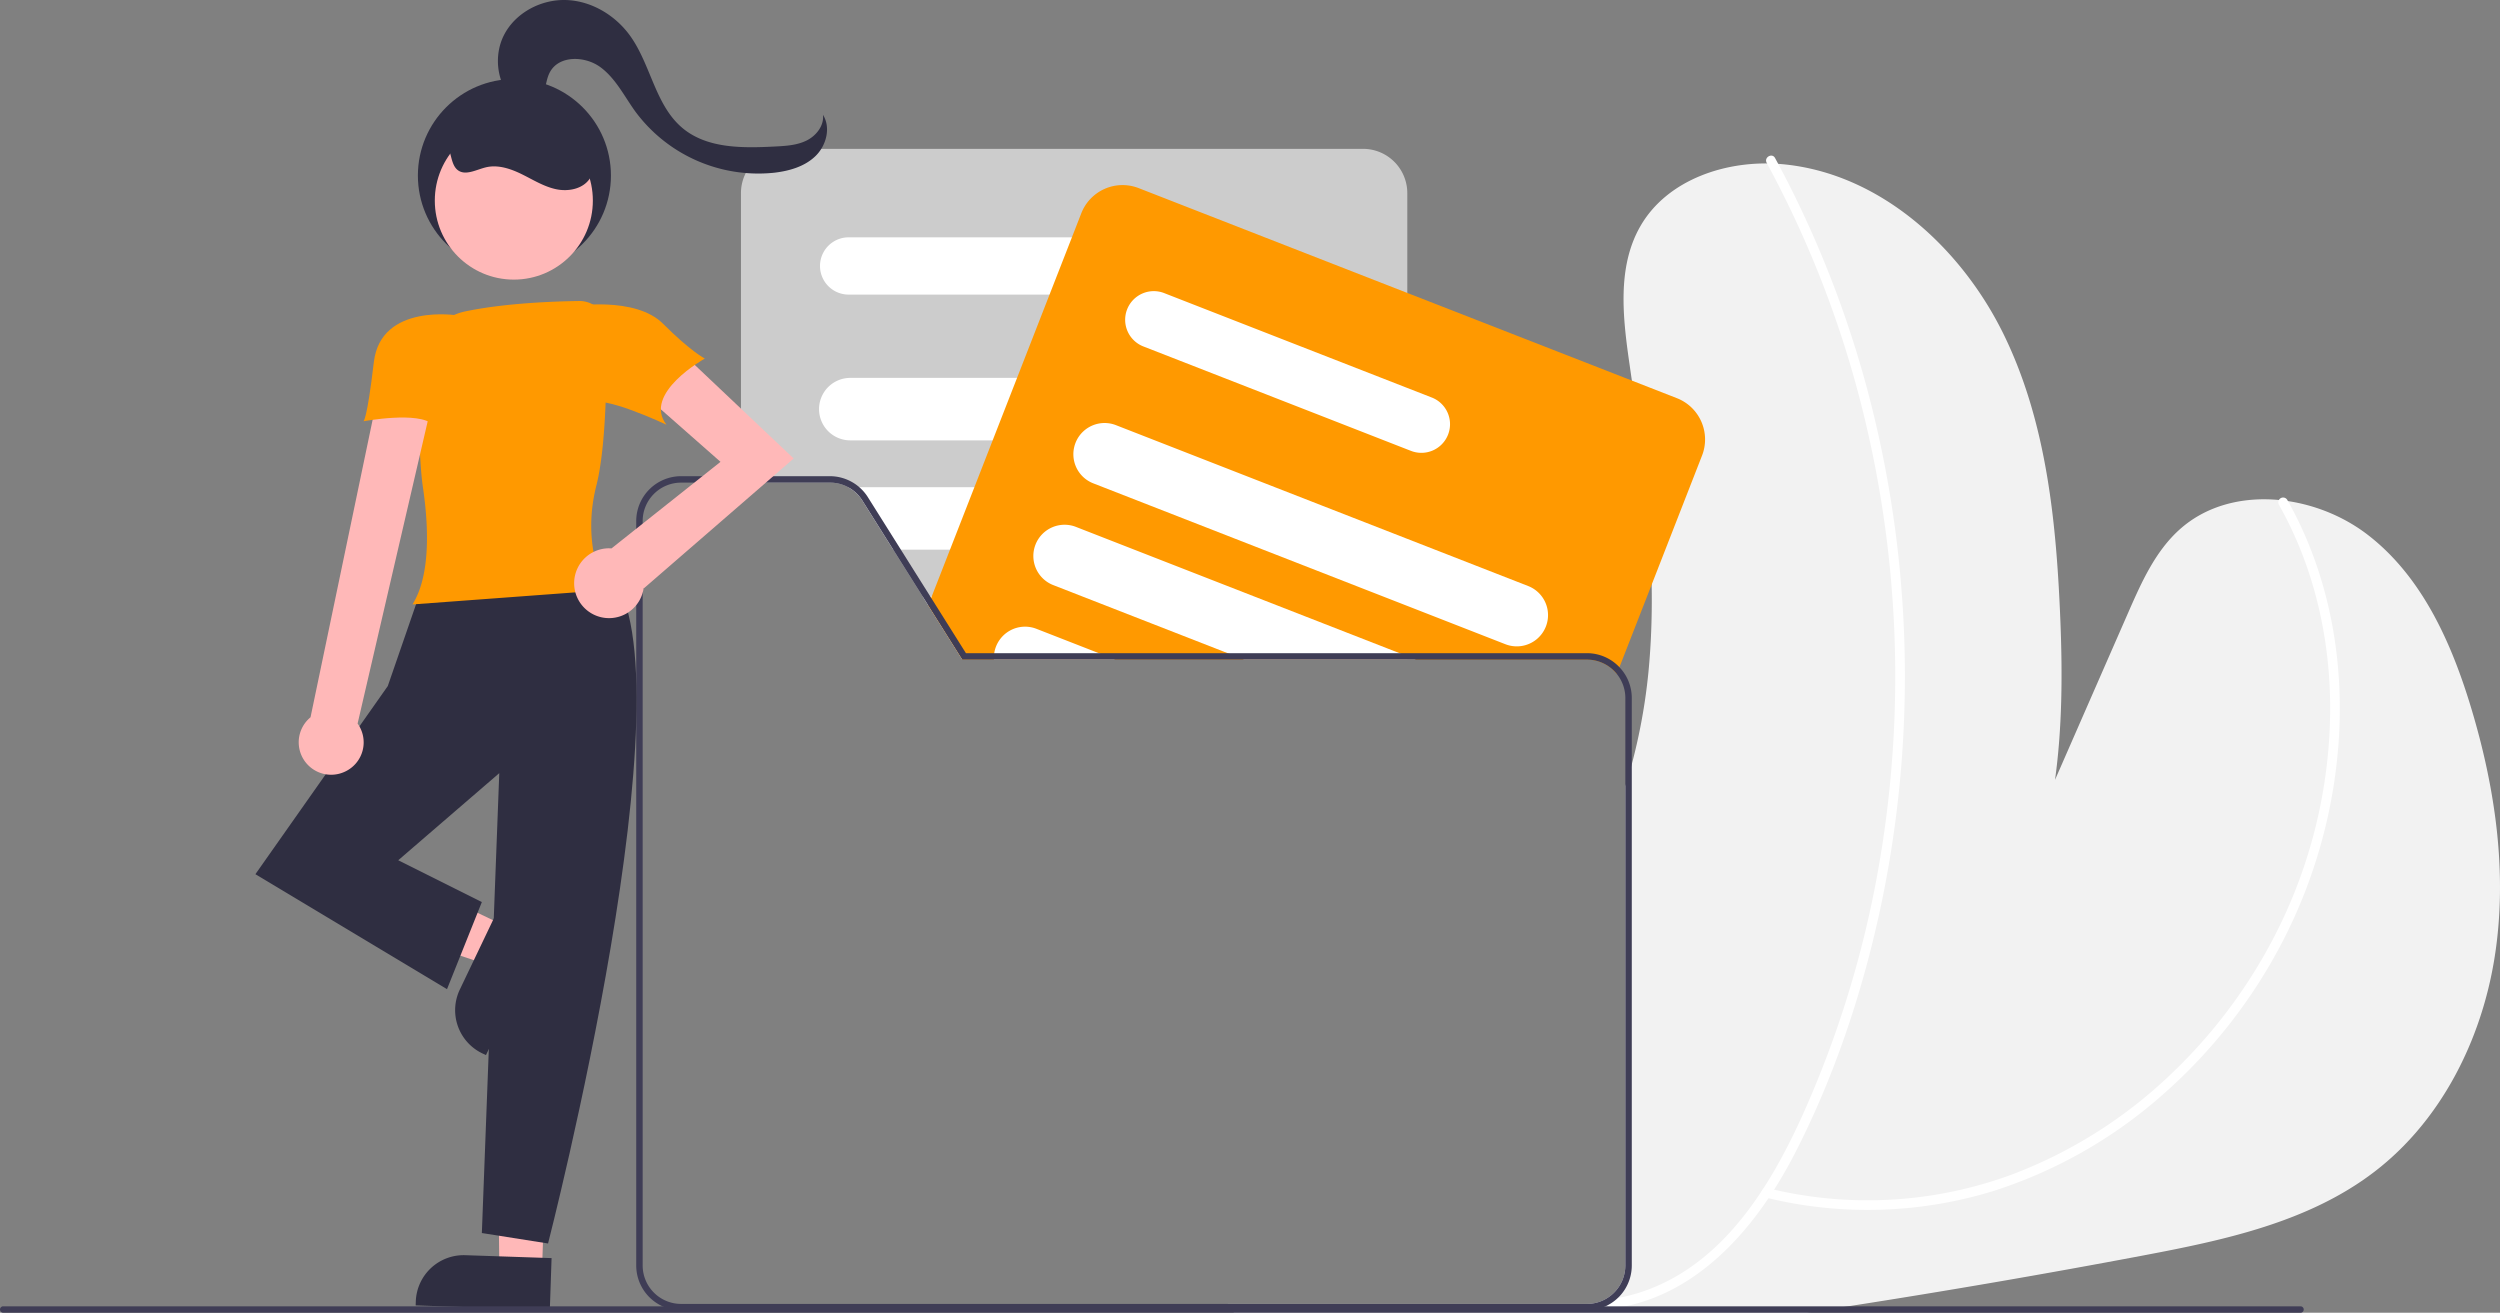 <svg xmlns="http://www.w3.org/2000/svg" width="777.001" height="407.999" viewBox="0 0 777.001 407.999">
  <rect x="0" y="0" width="777.001" height="407.999" fill="#808080" stroke="none"/>
  <g id="undraw_my_files_swob" transform="translate(0 0)">
    <path id="Path_222" data-name="Path 222" d="M986.85,543.4c-4.07,25.87-16.68,50.98-37.49,66.87-20.48,15.65-46.72,21.21-72.05,25.99q-45.57,8.61-91.39,15.74-6.5,1.035-13,2H595c-.18-.24-.37-.49-.55-.74-.29-.42-.58-.84-.86-1.26-.16-.24-.32-.49-.48-.74h111.6a11.961,11.961,0,0,0,11.95-11.94V490.359c.72-2.26,1.39-4.53,2-6.83a180.058,180.058,0,0,0,5.53-32.71c.6-7.7.78-15.4.65-23.11-.37-21.19-3.14-42.38-6.15-63.42-.22-1.55-.45-3.11-.67-4.66-2.12-14.62-4.05-30.53,3.32-43.34,8.43-14.66,27.14-20.77,43.99-19.27,30.31,2.71,55.84,25.92,69.11,53.31s16.23,58.52,17.44,88.92c.64,16.12.57,32.96-1.68,49.13q11.4-26.07,22.82-52.14c4.06-9.27,8.33-18.84,15.85-25.62,15.72-14.19,41.72-11.33,58.51,1.59s25.98,33.36,32.1,53.63C987.06,490.909,990.93,517.529,986.85,543.4Z" transform="translate(-211.5 -246.001)" fill="#f2f2f2"/>
    <path id="Path_223" data-name="Path 223" d="M919.8,402.887c10.992,19.468,16.035,41.792,15.915,64.07a155.087,155.087,0,0,1-14.332,63.929,160.607,160.607,0,0,1-34.467,48.3,146.332,146.332,0,0,1-49.531,31.64,129.436,129.436,0,0,1-67.211,6.387q-4.7-.808-9.339-1.96c-1.874-.462-2.674,2.43-.8,2.893a132.777,132.777,0,0,0,71.242-2.049,146.775,146.775,0,0,0,52.183-29.686A162.908,162.908,0,0,0,920.887,538.7a159.5,159.5,0,0,0,17.575-63.863c1.31-22.612-2.48-45.626-12.259-66.138q-1.777-3.728-3.814-7.323a1.5,1.5,0,0,0-2.59,1.514Z" transform="translate(-211.5 -246.001)" fill="#fff"/>
    <path id="Path_224" data-name="Path 224" d="M760.588,296.623a325.347,325.347,0,0,1,28.3,70.983,342.833,342.833,0,0,1,5.832,151.56,324.112,324.112,0,0,1-22.789,72.984c-10.419,23.147-25.42,47.536-51.042,55.641a53.441,53.441,0,0,1-8.86,1.98c-1.9.261-1.094,3.152.8,2.893,26.5-3.638,44.922-25.657,56.472-48.1,11.951-23.225,20.461-48.446,26.12-73.909a345.525,345.525,0,0,0-1.18-154.121,330.418,330.418,0,0,0-26.529-72.8q-2.2-4.347-4.53-8.625c-.923-1.7-3.514-.184-2.59,1.514Z" transform="translate(-211.5 -246.001)" fill="#fff"/>
    <path id="Path_225" data-name="Path 225" d="M635.14,292.259H455.54a13.768,13.768,0,0,0-13.75,13.75V396h27.64a11.879,11.879,0,0,1,10.11,5.59l9.58,15.25,9.16,14.57,1.72,2.74,10.48,16.67.12.19H648.89v-145a13.768,13.768,0,0,0-13.75-13.75Z" transform="translate(-211.5 -246.001)" fill="#ccc"/>
    <path id="Path_226" data-name="Path 226" d="M563.95,319.769H474.96a8.9,8.9,0,0,0,0,17.79h88.99a8.895,8.895,0,1,0,0-17.79Z" transform="translate(-211.5 -246.001)" fill="#fff"/>
    <path id="Path_227" data-name="Path 227" d="M613.3,363.449H475.77a9.71,9.71,0,1,0,0,19.42H613.3a9.71,9.71,0,0,0,0-19.42Z" transform="translate(-211.5 -246.001)" fill="#fff"/>
    <path id="Path_228" data-name="Path 228" d="M622.08,403.019a9.7,9.7,0,0,0-8.78-5.59H475.77c-.21,0-.41.01-.62.02a11.914,11.914,0,0,1,4.39,4.14l9.58,15.25H613.3a9.7,9.7,0,0,0,8.78-13.82Z" transform="translate(-211.5 -246.001)" fill="#fff"/>
    <path id="Path_229" data-name="Path 229" d="M622.91,439.809a9.709,9.709,0,0,0-9.61-8.4H498.28l1.72,2.74,10.48,16.67H613.3a9.6,9.6,0,0,0,5.63-1.81,9.7,9.7,0,0,0,4.07-7.9,9.235,9.235,0,0,0-.089-1.3Z" transform="translate(-211.5 -246.001)" fill="#fff"/>
    <path id="Path_230" data-name="Path 230" d="M732.69,369.759l-14-5.47-69.8-27.24-83.51-32.59a13.774,13.774,0,0,0-17.81,7.82l-2.92,7.49-6.95,17.79-10.1,25.89-7.58,19.42-5.68,14.56-7.58,19.41-5.69,14.57-.16.42-.91,2.32,10.48,16.67.12.19H704.71a11.916,11.916,0,0,1,9.29,4.44l.82-2.08,10.02-25.66,15.66-40.13a13.777,13.777,0,0,0-7.81-17.82Z" transform="translate(-211.5 -246.001)" fill="#f90"/>
    <path id="Path_231" data-name="Path 231" d="M656.37,369.5l-7.48-2.92-75.42-29.43a8.9,8.9,0,1,0-6.47,16.58l24.91,9.72,30.81,12.02,26.17,10.22,1.01.39a8.9,8.9,0,1,0,6.47-16.58Z" transform="translate(-211.5 -246.001)" fill="#fff"/>
    <path id="Path_232" data-name="Path 232" d="M686.45,428.139l-37.56-14.66-26.81-10.46-14.32-5.59-37.3-14.56-12.12-4.73a9.71,9.71,0,0,0-12.23,4.73c-.12.25-.24.51-.34.78a9.7,9.7,0,0,0,5.51,12.57l3.1,1.21,49.72,19.41,44.79,17.48,30.5,11.91a9.709,9.709,0,1,0,7.06-18.09Z" transform="translate(-211.5 -246.001)" fill="#fff"/>
    <path id="Path_233" data-name="Path 233" d="M648.89,449.949l-2.41-.94-23.57-9.2-21.53-8.4-37.34-14.57-18.06-7.05a9.708,9.708,0,1,0-7.05,18.09l9.04,3.53,45.1,17.6,4.64,1.81.48.19H651.6Z" transform="translate(-211.5 -246.001)" fill="#fff"/>
    <path id="Path_234" data-name="Path 234" d="M557.66,450.819l-4.64-1.81-19.39-7.57a9.695,9.695,0,0,0-13.12,7.57,9.2,9.2,0,0,0-.11,1.81,1.111,1.111,0,0,0,.01.19h37.74Z" transform="translate(-211.5 -246.001)" fill="#fff"/>
    <path id="Path_235" data-name="Path 235" d="M597.71,450.819l-4.64-1.81H520.509a9.2,9.2,0,0,0-.11,1.81h-9.92l.12.19h87.59Zm0,0H510.48l.12.19h87.59Zm0,0H510.48l.12.19h87.59Zm.48.19-.48-.19H510.48l.12.19ZM423.18,651.259a11.958,11.958,0,0,1-11.94-11.94V407.949A11.96,11.96,0,0,1,423.18,396h18.61v-2H423.18a13.966,13.966,0,0,0-13.94,13.95v231.37A13.95,13.95,0,0,0,417.41,652H593.589c-.16-.24-.32-.49-.48-.74Zm291.64-197.89a13.877,13.877,0,0,0-10.11-4.36h-193l-10.8-17.18-.26-.42-9.16-14.57-10.26-16.32a13.976,13.976,0,0,0-11.8-6.52H423.18a13.966,13.966,0,0,0-13.94,13.95v231.37A13.95,13.95,0,0,0,417.41,652a13.751,13.751,0,0,0,5.77,1.26H704.71a13.8,13.8,0,0,0,5.78-1.26,13.951,13.951,0,0,0,8.17-12.68V462.959a13.87,13.87,0,0,0-3.841-9.59Zm1.84,185.95a11.961,11.961,0,0,1-11.95,11.94H423.18a11.958,11.958,0,0,1-11.94-11.94V407.949A11.96,11.96,0,0,1,423.18,396h46.25a11.879,11.879,0,0,1,10.11,5.59l9.58,15.25,9.16,14.57,1.72,2.74,10.48,16.67.12.19H704.71a11.96,11.96,0,0,1,11.95,11.95Zm-118.95-188.5H510.48l.12.19h87.59Zm0,0H510.48l.12.19h87.59Zm0,0H510.48l.12.19h87.59Zm0,0-4.64-1.81H511.71l-10.8-17.18-.91,2.32,10.48,16.67.12.19h87.59Z" transform="translate(-211.5 -246.001)" fill="#3f3d56"/>
    <path id="Path_236" data-name="Path 236" d="M156.928,287.77,151.2,299.746l-48.917-16.394,8.453-17.675Z" fill="#ffb8b8"/>
    <path id="Path_237" data-name="Path 237" d="M358.53,543.8h26.834v16.12H343.643v-1.233A14.887,14.887,0,0,1,358.53,543.8Z" transform="matrix(0.431, -0.902, 0.902, 0.431, -502.122, 396.571)" fill="#2f2e41"/>
    <path id="Path_238" data-name="Path 238" d="M168.459,394.715l-13.267-.448-.559-51.644,15.553.918Z" fill="#ffb8b8"/>
    <path id="Path_239" data-name="Path 239" d="M355.835,636.313h26.834v16.12H340.948V651.2a14.887,14.887,0,0,1,14.887-14.887Z" transform="translate(-189.558 -257.839) rotate(1.933)" fill="#2f2e41"/>
    <path id="Path_240" data-name="Path 240" d="M401.324,424.579s-40.605-10.287-59.013,4.873l-10.287,29.777L290.878,517.7l59.554,35.732,10.828-27.07-25.987-12.994,31.4-27.07-5.414,142.93,20.573,3.248S427.311,455.981,401.324,424.579Z" transform="translate(-211.5 -246.001)" fill="#2f2e41"/>
    <path id="Path_241" data-name="Path 241" d="M339.721,433.856l.495-.88c5.217-9.275,4.372-24.378,2.744-35.414-1.363-9.244-1.322-25.535-1.048-37.573a17.891,17.891,0,0,1,14.261-17.221c12.353-2.571,27.517-3.115,35.457-3.211l.007.541-.007-.541a8.245,8.245,0,0,1,8.275,8.043c.242,12.964.167,36.6-3.051,49.289-4.775,18.825,2.692,31.618,2.768,31.745l.45.753Z" transform="translate(-211.5 -246.001)" fill="#f90"/>
    <path id="Path_242" data-name="Path 242" d="M318.834,485.774a10.025,10.025,0,0,0,3.81-14.892l22.916-98.818H328.235l-20.224,96.87a10.079,10.079,0,0,0,10.823,16.84Z" transform="translate(-211.5 -246.001)" fill="#ffb8b8"/>
    <path id="Path_243" data-name="Path 243" d="M458.171,388.5l-38.242-36.175L409.593,366.8l25.84,22.739-33.887,26.91c-.245-.017-.489-.037-.738-.037a10.853,10.853,0,1,0,10.746,12.3l.107.107Z" transform="translate(-211.5 -246.001)" fill="#ffb8b8"/>
    <path id="Path_244" data-name="Path 244" d="M353.74,344.038s-23.881-3.917-26.047,14.491-3.248,18.408-3.248,18.408,17.325-3.248,21.656,1.083S353.74,344.038,353.74,344.038Z" transform="translate(-211.5 -246.001)" fill="#f90"/>
    <path id="Path_245" data-name="Path 245" d="M389.413,341.2s19.49-3.248,28.153,5.414,12.994,10.828,12.994,10.828-19.49,10.828-11.911,20.573c0,0-20.573-9.745-23.822-6.5S389.413,341.2,389.413,341.2Z" transform="translate(-211.5 -246.001)" fill="#f90"/>
    <path id="Path_246" data-name="Path 246" d="M372.318,278.339c-6.148-4.91-7.763-14.386-4.2-21.4s11.632-11.238,19.493-10.923,15.27,4.829,19.824,11.245c6.4,9.012,7.741,21.538,16.248,28.594,7.684,6.373,18.691,6.19,28.661,5.683,3.361-.171,6.83-.369,9.846-1.862s5.479-4.642,5.091-7.985c2.5,3.965,1.052,9.524-2.309,12.8s-8.145,4.642-12.8,5.188a47.569,47.569,0,0,1-43.151-18.933c-3.469-4.785-6.146-10.358-10.906-13.862s-12.7-3.748-15.619,1.39c-1.445,2.541-1.3,5.728-2.632,8.332s-5.645,4.008-6.925,1.379" transform="translate(-211.5 -246.001)" fill="#2f2e41"/>
    <circle id="Ellipse_51" data-name="Ellipse 51" cx="30" cy="30" r="30" transform="translate(129.879 24.556)" fill="#2f2e41"/>
    <circle id="Ellipse_52" data-name="Ellipse 52" cx="24.561" cy="24.561" r="24.561" transform="translate(135.137 37.782)" fill="#ffb8b8"/>
    <path id="Path_247" data-name="Path 247" d="M348.8,290.3c3.338.73,2.246,6.33,4.883,8.5,2.379,1.959,5.806-.056,8.8-.785,3.781-.921,7.738.428,11.229,2.148s6.857,3.854,10.664,4.655,8.322-.1,10.457-3.355c2.041-3.111,1.29-7.306-.307-10.667a24.77,24.77,0,0,0-44.442-.616" transform="translate(-211.5 -246.001)" fill="#2f2e41"/>
    <path id="Path_248" data-name="Path 248" d="M927.5,653a1,1,0,0,1-1,1h-714a1,1,0,0,1,0-2h714a1,1,0,0,1,1,1Z" transform="translate(-211.5 -246.001)" fill="#3f3d56"/>
  </g>
</svg>
